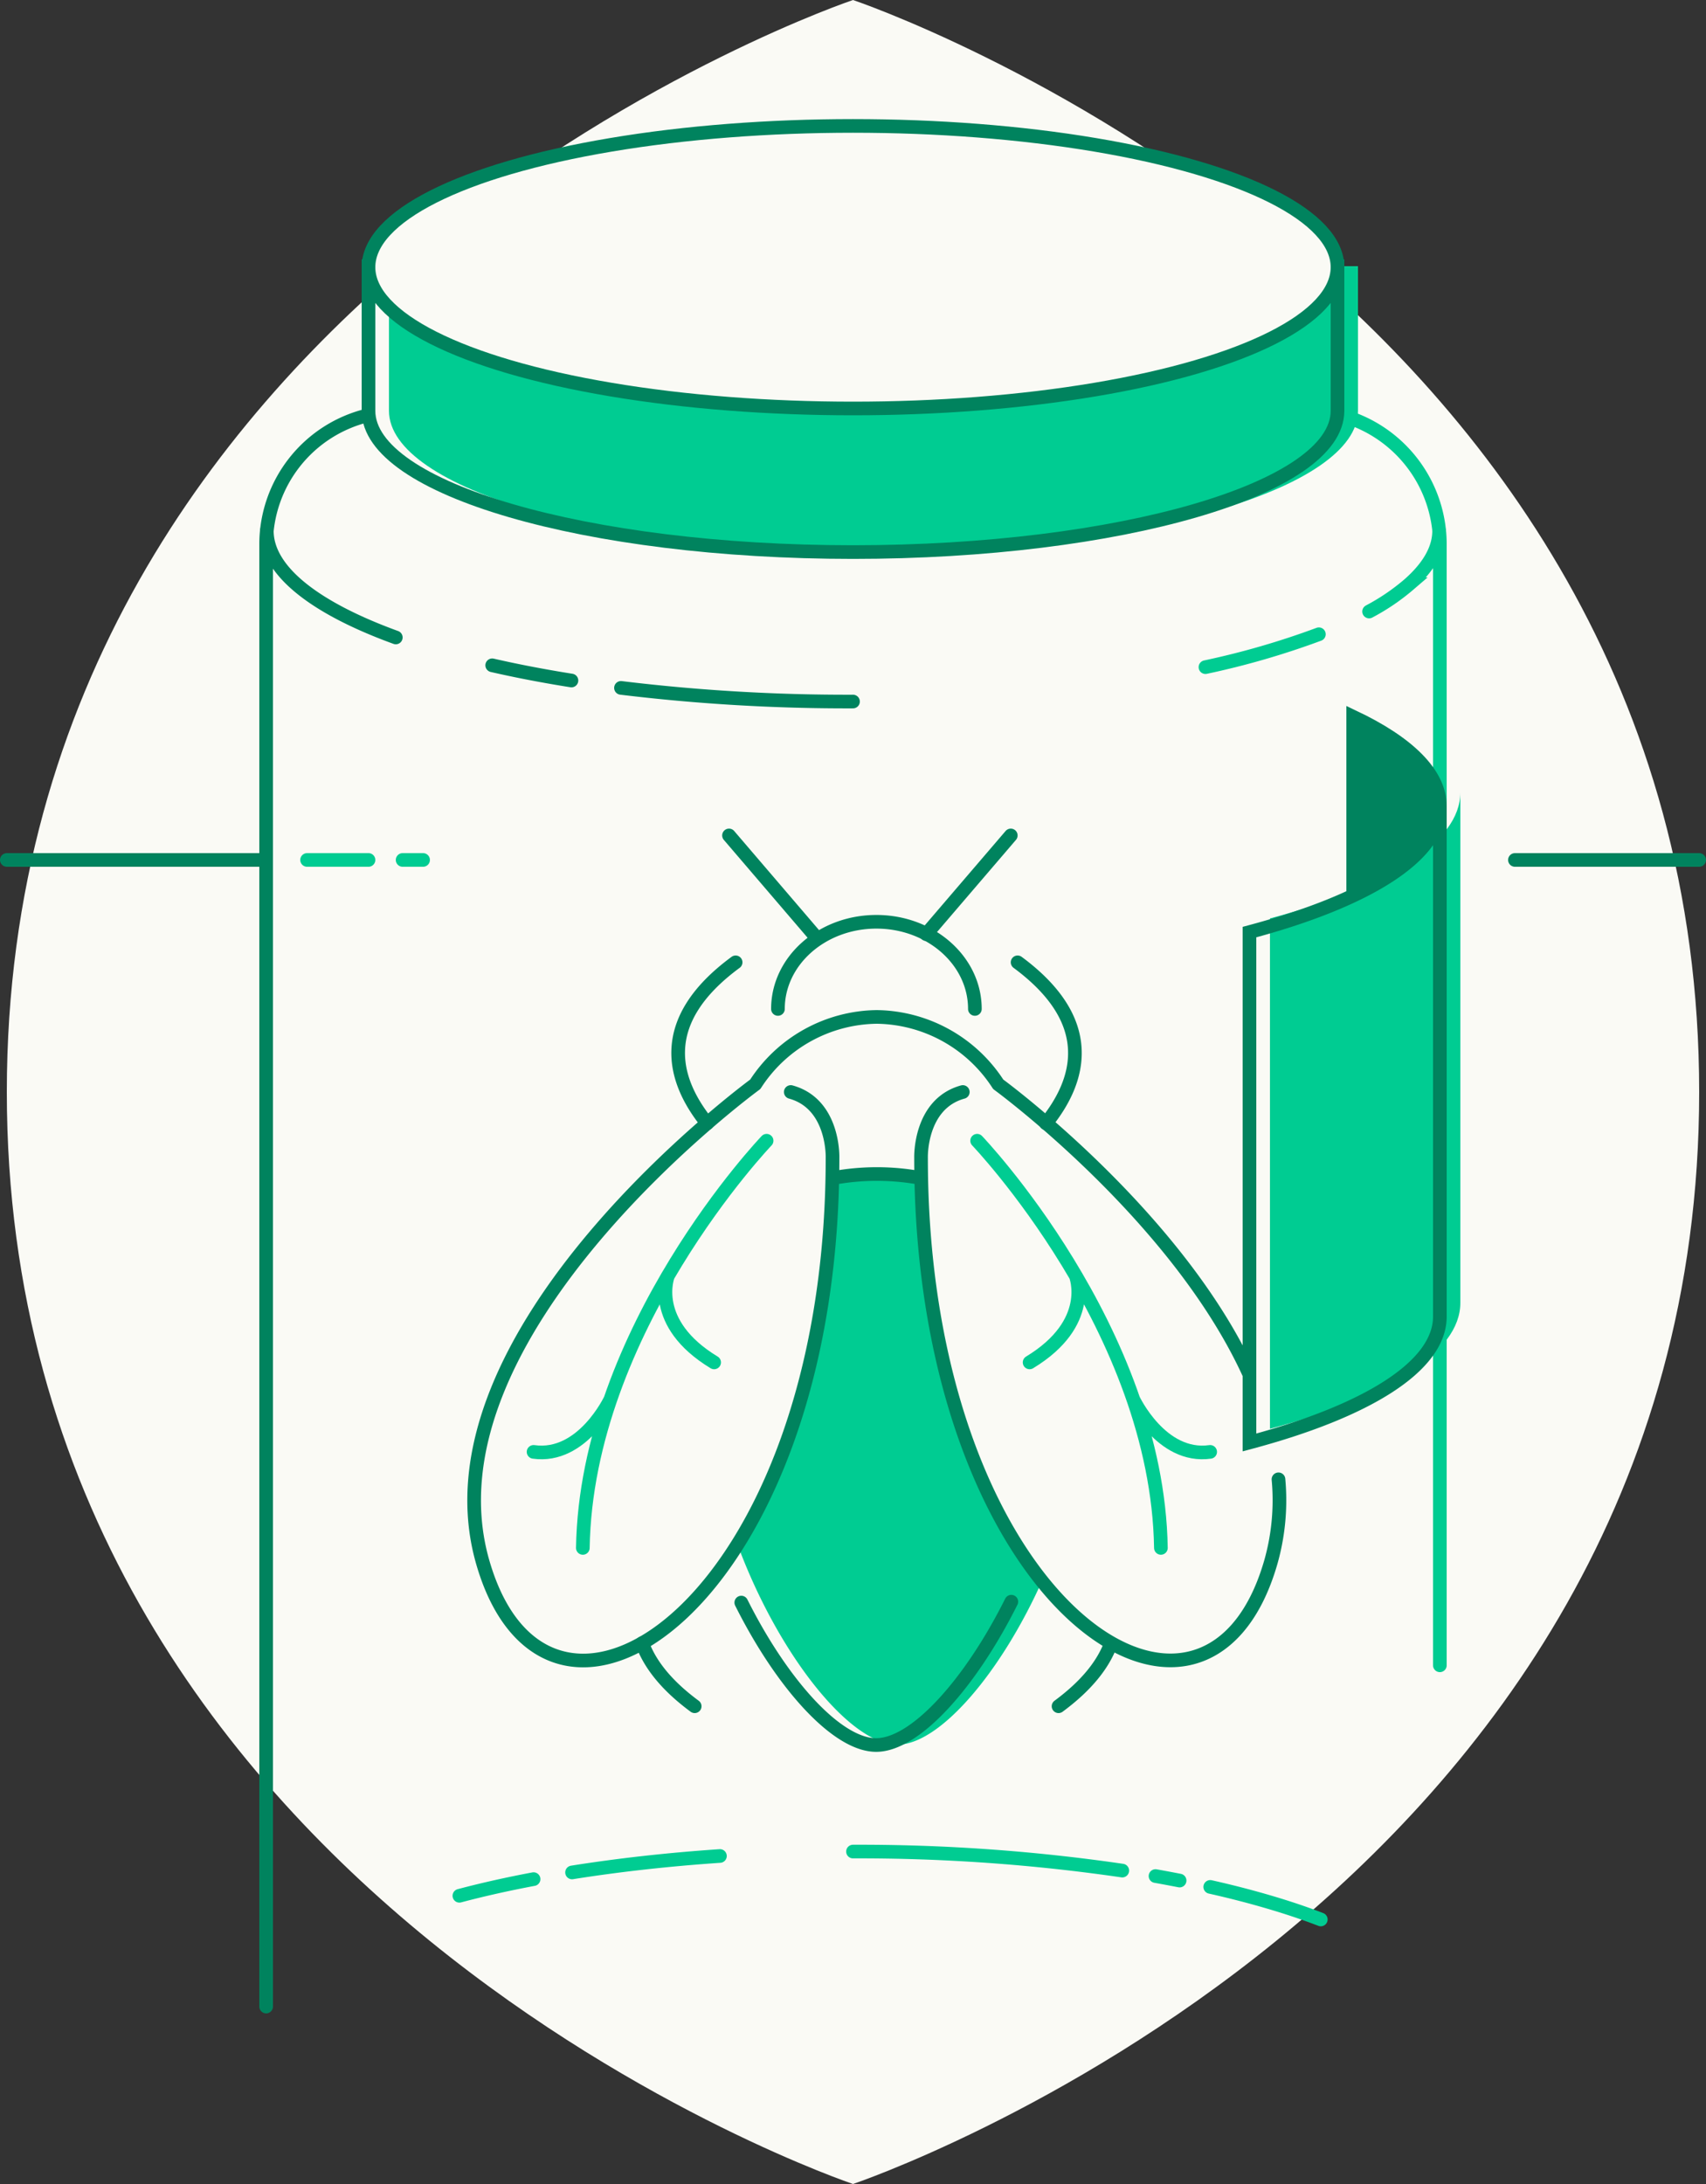 <svg xmlns="http://www.w3.org/2000/svg" width="250" height="320" viewBox="0 0 250 320">
    <rect x="0" y="0" width="250" height="320" fill="#333333" stroke="none"/>
    <g fill="none" fill-rule="evenodd" transform="translate(1)">
        <path fill="#FAFAF5" d="M124 320s124-41.63 124-160S124 0 124 0 0 41.63 0 160s124 160 124 160z"/>
        <path fill="#00CC92" fill-rule="nonzero" d="M130.49 172a32 32 0 0 0-9.54 1.37c-.58 22.87-6.34 40.89-13.88 52.9 5.87 15.92 16.4 29.36 23.42 29.36 6.21 0 15.18-10.53 21.22-24-9.47-11.83-17.24-32.29-17.71-59.47-1.15-.06-2.32-.16-3.51-.16z"/>
        <path stroke="#00CC92" stroke-linecap="round" stroke-width="2" d="M210 244V79.86a19.59 19.59 0 0 0-15-19.15"/>
        <path stroke="#00835E" stroke-linecap="round" stroke-width="2" d="M53 60.83a19.45 19.45 0 0 0-15 19V294"/>
        <path fill="#00CC92" d="M56 39v21.19c0 11.43 32 20.7 71 20.7s71-9.27 71-20.7V39H56z"/>
        <path stroke="#00835E" stroke-width="2" d="M53 39v21.19c0 11.43 32 20.7 71 20.7s71-9.27 71-20.7V39H53z"/>
        <path fill="#00835E" stroke="#00835E" stroke-linecap="round" stroke-width="2" d="M210 118.12c0-4.8-4.65-9.29-12.7-13.1v26.19h12.6l.1-13.09z"/>
        <ellipse cx="124" cy="39.15" fill="#FAFAF5" fill-rule="nonzero" stroke="#00835E" stroke-width="2" rx="71" ry="20.7"/>
        <path stroke="#00CC92" stroke-linecap="round" stroke-width="2" d="M176.35 276.47c3.09.69 6 1.45 8.75 2.26 2.75.81 5.16 1.63 7.45 2.51M168.33 274.88c1.193.213 2.37.433 3.53.66M124 271.29a267.24 267.24 0 0 1 39.46 2.79M82.83 274.35c6.73-1.07 14-1.89 21.67-2.41M66.32 277.77c3.39-.9 7-1.71 10.87-2.44"/>
        <path fill="#00CC92" d="M213 116.12c0 7.31-10.75 13.88-27.9 18.45v74.78c17.15-4.57 27.9-11.14 27.9-18.45v-74.78z"/>
        <path stroke="#00835E" stroke-linecap="round" stroke-width="2" d="M210 118.12c0 7.31-10.75 13.88-27.9 18.45v74.78c17.15-4.57 27.9-11.14 27.9-18.45v-74.78zM57 93.4c-11.76-4.28-18.9-9.72-18.9-15.63M82.74 99.71c-4.08-.65-8-1.4-11.61-2.23M124 102.79a274.12 274.12 0 0 1-34-2"/>
        <path stroke="#00CC92" stroke-linecap="round" stroke-width="2" d="M192.27 92.93a118.17 118.17 0 0 1-16.62 4.82M209.89 77.78c0 2.73-1.6 5.36-4.38 7.82a31.6 31.6 0 0 1-5.88 4"/>
        <path stroke="#00835E" stroke-linecap="round" stroke-linejoin="round" stroke-width="2" d="M113 147.83c0-7.05 6.46-12.77 14.43-12.77s14.43 5.72 14.43 12.77M182.1 201.41c-10.62-23.4-36.82-42.54-36.82-42.54a21.49 21.49 0 0 0-17.8-9.87 21.49 21.49 0 0 0-17.8 9.87S60 195.17 69.75 228.92 121 234.63 121 169.63c0 0 .26-7.88-6.12-9.63"/>
        <path stroke="#00835E" stroke-linecap="round" stroke-linejoin="round" stroke-width="2" d="M140.09 160c-6.37 1.75-6.12 9.63-6.12 9.63 0 65 41.5 93 51.25 59.29a33.22 33.22 0 0 0 1.13-12.17M121 172.62a35.38 35.38 0 0 1 13 0M147.2 234.68c-6 12-14.07 21-19.81 21-5.74 0-13.79-8.94-19.76-20.87M118.21 136.87l-12.38-14.46M134.73 136.87l12.39-14.46M93.11 240.75c1.08 3 3.46 6.13 7.69 9.25M161.81 240.75c-1.08 3-3.46 6.13-7.69 9.25M152.28 164.59c5.06-6.27 7.59-14.91-4.16-23.59M102.63 164.59c-5.06-6.27-7.63-14.91 4.17-23.59"/>
        <path stroke="#00CC92" stroke-linecap="round" stroke-linejoin="round" stroke-width="2" d="M111.34 167.14s-26.41 27.59-26.93 59.66M96.89 186.91s-2.77 6.93 6.76 12.71M88.47 205s-4.09 8.75-11.28 7.73M142.19 167.14s26.42 27.59 26.93 59.66M156.64 186.91s2.77 6.93-6.76 12.71M165.06 205s4.09 8.75 11.28 7.73"/>
        <path stroke="#00835E" stroke-linecap="round" stroke-width="2" d="M0 126h38"/>
        <path stroke="#00CC92" stroke-linecap="round" stroke-width="2" d="M44 126h9M58 126h3"/>
        <path stroke="#00835E" stroke-linecap="round" stroke-width="2" d="M221 126h27"/>
    </g>
</svg>
